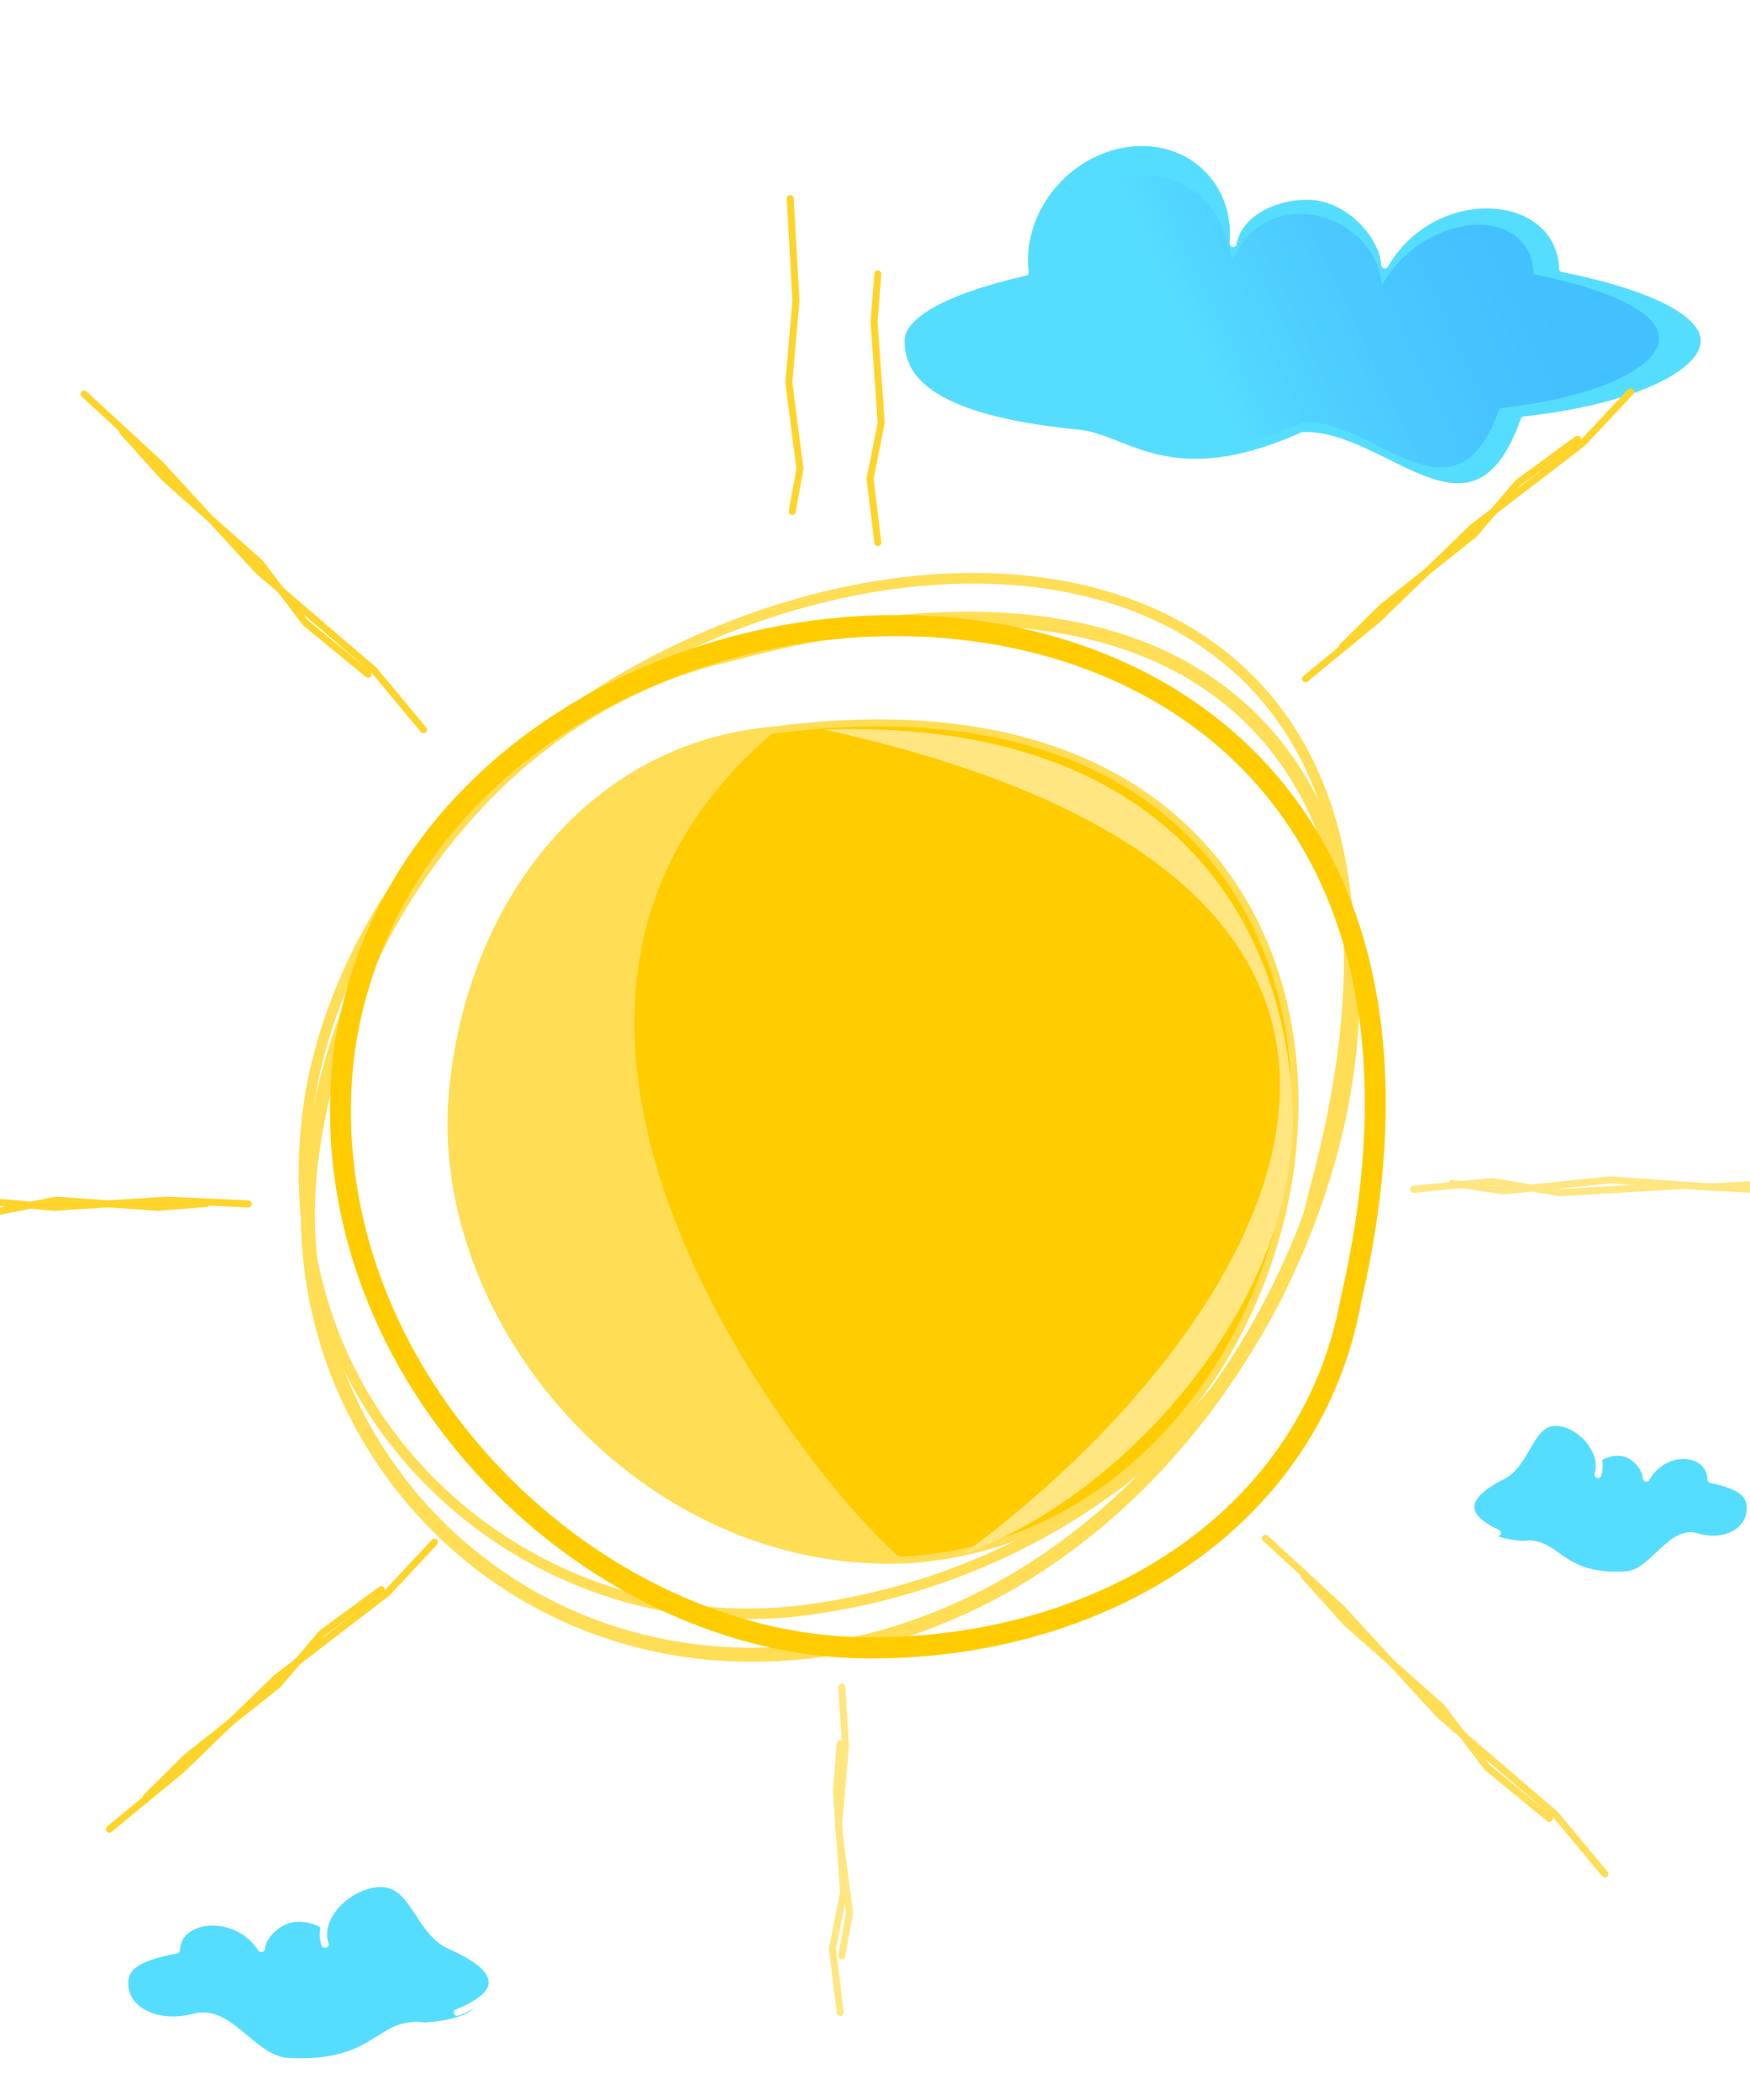 <svg id="9b8dff4b-368a-4ab8-bc0b-59c96572f6a5" data-name="Layer 1" version="1.1" viewBox="0 0 250 300" xmlns="http://www.w3.org/2000/svg">
    <defs id="defs1646">
        <linearGradient id="linearGradient3666" x1="836.38" x2="762.77" y1="36.257" y2="71.338" gradientTransform="translate(-238.78 84.958)" gradientUnits="userSpaceOnUse">
            <stop id="stop3660" style="stop-color:#34aaff" offset="0"/>
            <stop id="stop3662" style="stop-color:#2a7fff;stop-opacity:0" offset="1"/>
        </linearGradient>
        <filter id="filter3684" x="-.028" y="-.068" width="1.055" height="1.136" style="color-interpolation-filters:sRGB">
            <feGaussianBlur id="feGaussianBlur3686" stdDeviation="1.839"/>
        </filter>
        <filter id="filter3704" x="-.026" y="-.015" width="1.053" height="1.029" style="color-interpolation-filters:sRGB">
            <feGaussianBlur id="feGaussianBlur3706" stdDeviation="1.131"/>
        </filter>
        <filter id="filter3716" x="-.035" y="-.02" width="1.07" height="1.04" style="color-interpolation-filters:sRGB">
            <feGaussianBlur id="feGaussianBlur3718" stdDeviation="1.535"/>
        </filter>
        <filter id="filter3744" x="-.006" y="-.006" width="1.012" height="1.013" style="color-interpolation-filters:sRGB">
            <feGaussianBlur id="feGaussianBlur3746" stdDeviation="0.596"/>
        </filter>
        <filter id="filter3756" x="-.007" y="-.007" width="1.014" height="1.014" style="color-interpolation-filters:sRGB">
            <feGaussianBlur id="feGaussianBlur3758" stdDeviation="0.666"/>
        </filter>
        <filter id="filter3764" x="-.005" y="-.005" width="1.009" height="1.01" style="color-interpolation-filters:sRGB">
            <feGaussianBlur id="feGaussianBlur3766" stdDeviation="0.458"/>
        </filter>
        <filter id="filter3776" x="-.029" y="-.03" width="1.058" height="1.059" style="color-interpolation-filters:sRGB">
            <feGaussianBlur id="feGaussianBlur3778" stdDeviation="0.666"/>
        </filter>
        <filter id="filter3780" x="-.021" y="-.021" width="1.042" height="1.043" style="color-interpolation-filters:sRGB">
            <feGaussianBlur id="feGaussianBlur3782" stdDeviation="0.666"/>
        </filter>
        <filter id="filter3784" x="-.007" y="-.182" width="1.015" height="1.364" style="color-interpolation-filters:sRGB">
            <feGaussianBlur id="feGaussianBlur3786" stdDeviation="0.186"/>
        </filter>
        <filter id="filter3788" x="-.005" y="-.182" width="1.011" height="1.364" style="color-interpolation-filters:sRGB">
            <feGaussianBlur id="feGaussianBlur3790" stdDeviation="0.186"/>
        </filter>
        <filter id="filter3792" x="-.018" y="-.02" width="1.036" height="1.041" style="color-interpolation-filters:sRGB">
            <feGaussianBlur id="feGaussianBlur3794" stdDeviation="0.392"/>
        </filter>
        <filter id="filter3796" x="-.013" y="-.015" width="1.026" height="1.03" style="color-interpolation-filters:sRGB">
            <feGaussianBlur id="feGaussianBlur3798" stdDeviation="0.392"/>
        </filter>
        <filter id="filter3800" x="-.137" y="-.006" width="1.274" height="1.012" style="color-interpolation-filters:sRGB">
            <feGaussianBlur id="feGaussianBlur3802" stdDeviation="0.143"/>
        </filter>
        <filter id="filter3804" x="-.137" y="-.006" width="1.274" height="1.012" style="color-interpolation-filters:sRGB">
            <feGaussianBlur id="feGaussianBlur3806" stdDeviation="0.143"/>
        </filter>
        <filter id="filter3808" x="-.005" y="-.005" width="1.009" height="1.01" style="color-interpolation-filters:sRGB">
            <feGaussianBlur id="feGaussianBlur3810" stdDeviation="0.108"/>
        </filter>
        <filter id="filter3812" x="-.003" y="-.003" width="1.007" height="1.007" style="color-interpolation-filters:sRGB">
            <feGaussianBlur id="feGaussianBlur3814" stdDeviation="0.108"/>
        </filter>
        <filter id="filter3816" x="-.003" y="-.115" width="1.006" height="1.23" style="color-interpolation-filters:sRGB">
            <feGaussianBlur id="feGaussianBlur3818" stdDeviation="0.118"/>
        </filter>
        <filter id="filter3820" x="-.004" y="-.115" width="1.008" height="1.23" style="color-interpolation-filters:sRGB">
            <feGaussianBlur id="feGaussianBlur3822" stdDeviation="0.118"/>
        </filter>
        <filter id="filter3836" x="-.131" y="-.006" width="1.263" height="1.011" style="color-interpolation-filters:sRGB">
            <feGaussianBlur id="feGaussianBlur3838" stdDeviation="0.137"/>
        </filter>
        <filter id="filter3840" x="-.131" y="-.005" width="1.263" height="1.01" style="color-interpolation-filters:sRGB">
            <feGaussianBlur id="feGaussianBlur3842" stdDeviation="0.137"/>
        </filter>
    </defs>
    <title id="title1648">air support</title>
    <path id="cloud3x" d="m163.19 20.359c6.725 0.038 12.024 4.646 12.905 11.223 0.141 1.051 0.164 2.129 0.07 3.214 0.615-3.849 5.204-6.758 10.664-6.758 5.798 2.03e-4 10.81 5.722 10.989 9.834 7.087-12.207 25.017-10.838 25.403 0.492 12.838 2.573 20.238 6.348 20.236 10.323-4.6e-4 4.718-10.171 9.624-25.727 11.296-7.158 20.374-19.947 1.736-31.641 2.244-18.797 8.463-25.206 0.314-31.953-0.344-20.82-2.031-25.415-7.548-25.415-13.195-4.6e-4 -3.7 6.412-7.238 17.747-9.793-0.978-7.96 4.768-16.016 12.883-18.062 1.274-0.321 2.564-0.48 3.838-0.472z" style="fill:#5df;stop-color:#000000;stroke-linecap:round;stroke-linejoin:round;stroke-width:1;stroke:#fff"/>
    <g id="g3469" transform="matrix(.635 0 0 .642 -202.57 75.741)" style="fill:#5df;stroke-width:1.567">
        <path id="cloud4x" d="m669.56 200.64c3.85 0.022 6.885 2.736 7.389 6.61 0.081 0.619 0.094 1.254 0.04 1.893 0.352-2.267 2.98-3.98 6.106-3.98 3.32 1.2e-4 6.189 3.37 6.292 5.792 4.058-7.19 14.324-6.383 14.545 0.29 7.351 1.515 9.28 3.644 8.738 7.429-0.615 4.293-5.835 7.109-11.882 5.304-6.046-1.805-9.845 8.131-16.022 8.491-15.41 0.896-15.292-8.003-23.285-6.774-15.711-1.116-11.405-11.767-1.494-14.137-0.56-4.688 2.73-9.433 7.376-10.638 0.729-0.189 1.468-0.283 2.198-0.278z" style="fill:#5df;stop-color:#000000;stroke-linecap:round;stroke-linejoin:round;stroke-width:1.567;stroke:#fff"/>
        <path id="cloud4a" d="m655.88 223.14c-13.274-5.959-0.569-11.781 1.33-12.78 5.49-2.889 6.017-12.272 12.204-11.825 5.108 0.369 10.677 6.259 9.089 11.615" style="fill:#5df;stroke-linecap:round;stroke-linejoin:round;stroke-width:1.567px;stroke:#fff"/>
    </g>
    <path id="sunLU" transform="matrix(.635 0 0 .642 -144.67 -37.853)" d="m298.13 299.82c-13.607 72.116 47.195 125.78 111.18 117.38 53.866-7.07 102.67-42.863 114.11-92.754 55.551-199.58-197.84-156.8-225.29-24.628z" style="fill:none;filter:url(#filter3756);stop-color:#000000;stroke-linecap:square;stroke-width:2.351;stroke:#fd5"/>
    <path id="sunLD" transform="matrix(.635 0 0 .642 -144.67 -37.853)" d="m417.71 425.29c-73.562 13.34-128.3-46.268-119.74-109 7.212-52.807 43.719-100.65 94.612-111.86 203.58-54.458 159.94 193.95 25.122 220.86z" style="fill:none;filter:url(#filter3764);stop-color:#000000;stroke-linecap:square;stroke-width:3.134;stroke:#fd5"/>
    <path id="sunRU" transform="matrix(.635 0 0 .642 -144.67 -37.853)" d="m305.47 291.47c-9.973 70.784 53.448 133.54 116.94 134.17 53.448 0.529 100.39-28.623 109.32-77.304 45.475-193.34-205.47-186.23-226.25-56.865z" style="fill:none;filter:url(#filter3744);stop-color:#000000;stroke-linecap:square;stroke-width:4.701;stroke:#fc0"/>
    <path id="sunRD" d="m129.45 222.84c-37.748 1.568-67.647-34.004-64.835-66.505 2.362-27.363 20.024-49.92 46.086-52.056 104.01-13.607 87.87 114.39 18.753 118.56z" style="fill:#fc0;stop-color:#000000;stroke-linecap:square;stroke-width:1;stroke:#fd5"/>
    <path id="ray1a" transform="matrix(.635 0 0 .642 -144.67 -37.853)" d="m425.32 119.93-0.854 10.636 1.61 22.466-2.509 12.465 1.753 14.214" style="fill:none;filter:url(#filter3836);stroke-linecap:round;stroke-linejoin:round;stroke-width:1.567px;stroke:#ffd42a"/>
    <path id="ray1b" transform="matrix(.635 0 0 .642 -156.67 -37.853)" d="m424.5 103.16 1.291 22.778-1.609 18.083 2.509 19.296-1.753 9.441" style="fill:none;filter:url(#filter3840);stroke-linecap:round;stroke-linejoin:round;stroke-width:1.567px;stroke:#ffd42a"/>
    <path id="ray3a" transform="matrix(.635 0 0 .642 -144.67 -37.853)" d="m634.22 324.27-27.593-1.506-27.778 1.578-15.413-2.46-17.575 1.719" style="fill:none;filter:url(#filter3816);opacity:.998;stroke-linecap:round;stroke-width:1.567px;stroke:#ffe680"/>
    <path id="ray3b" transform="matrix(.635 0 0 .642 -144.67 -37.853)" d="m628.45 322.24-16.025 0.837-22.359-1.578-23.859 2.46-11.674-1.719" style="fill:none;filter:url(#filter3820);opacity:.998;stroke-linecap:round;stroke-linejoin:round;stroke-width:1.567px;stroke:#ffe680"/>
    <path id="ray4a" transform="matrix(.635 0 0 .642 -144.67 -37.853)" d="m521.17 409.57 9.387 10.323 21.6 18.974 10.217 13.349 14.048 11.396" style="fill:none;filter:url(#filter3808);stroke-linecap:round;stroke-linejoin:round;stroke-width:1.567px;stroke:#fd5"/>
    <path id="ray4b" transform="matrix(.635 0 0 .642 -144.67 -37.853)" d="m512.51 401.25 17.001 15.487 22.265 23.931 25.955 22.031 11.15 13.251" style="fill:none;filter:url(#filter3812);stroke-linecap:round;stroke-linejoin:round;stroke-width:1.567px;stroke:#fd5"/>
    <path id="ray5a" transform="matrix(.635 0 0 .642 -144.67 -37.853)" d="m416.85 446.99-0.854 10.636 1.61 22.466-2.509 12.465 1.753 14.214" style="fill:none;filter:url(#filter3800);opacity:.999;stroke-linecap:round;stroke-linejoin:round;stroke-width:1.567px;stroke:#ffe680"/>
    <path id="ray5b" transform="matrix(.635 0 0 .642 -144.67 -37.853)" d="m417.2 434.37 0.854 12.961-1.61 18.083 2.509 19.296-1.753 9.441" style="fill:none;filter:url(#filter3804);opacity:.999;stroke-linecap:round;stroke-linejoin:round;stroke-width:1.567px;stroke:#ffe680"/>
    <path id="ray6a" transform="matrix(.635 0 0 .642 -144.67 -37.853)" d="m260.72 458.86 9.015-8.835 20.633-16.194 9.861-11.444 13.398-9.715" style="fill:none;filter:url(#filter3792);stroke-linecap:round;stroke-linejoin:round;stroke-width:1.567px;stroke:#ffd42a"/>
    <path id="ray6b" transform="matrix(.635 0 0 .642 -144.67 -37.853)" d="m252.44 465.97 16.253-13.224 21.371-20.475 24.776-18.794 10.732-11.35" style="fill:none;filter:url(#filter3796);stroke-linecap:round;stroke-linejoin:round;stroke-width:1.567px;stroke:#ffd42a"/>
    <path id="ray7a" transform="matrix(.635 0 0 .642 -144.67 -37.853)" d="m274.18 326.77-10.85 0.837-22.916-1.578-12.715 2.46-14.499-1.719" style="fill:none;filter:url(#filter3784);stroke-linecap:round;stroke-linejoin:round;stroke-width:1.567px;stroke:#ffd42a"/>
    <path id="ray7b" transform="matrix(.635 0 0 .642 -144.67 -37.853)" d="m283.67 326.86-18.274-0.837-25.497 1.578-27.206-2.46-13.312 1.719" style="fill:none;filter:url(#filter3788);stroke-linecap:round;stroke-linejoin:round;stroke-width:1.567px;stroke:#ffd42a"/>
    <path id="path3471" transform="matrix(.635 0 0 .642 -144.67 -37.853)" d="m255.39 154.95 9.387 10.323 21.6 18.974 10.217 13.349 14.049 11.396" style="fill:none;filter:url(#filter3776);stroke-linecap:round;stroke-linejoin:round;stroke-width:1.567px;stroke:#ffd42a"/>
    <path id="path3473" transform="matrix(.635 0 0 .642 -144.67 -37.853)" d="m246.73 146.63 17.001 15.487 22.265 23.931 25.955 22.031 11.15 13.251" style="fill:none;filter:url(#filter3780);stroke-linecap:round;stroke-linejoin:round;stroke-width:1.567px;stroke:#ffd42a"/>
    <g id="g3598" transform="matrix(-.836 0 0 .747 613.66 120.81)" style="fill:#5df;stroke-width:1.266">
        <path id="path3592" d="m669.56 200.64c3.85 0.022 6.885 2.736 7.389 6.61 0.081 0.619 0.094 1.254 0.04 1.893 0.352-2.267 2.98-3.98 6.106-3.98 3.32 1.2e-4 6.189 3.37 6.292 5.792 4.058-7.19 14.324-6.383 14.545 0.29 7.351 1.515 9.28 3.644 8.738 7.429-0.615 4.293-5.835 7.109-11.882 5.304-6.046-1.805-9.845 8.131-16.022 8.491-15.41 0.896-15.292-8.003-23.285-6.774-15.711-1.116-11.405-11.767-1.494-14.137-0.56-4.688 2.73-9.433 7.376-10.638 0.729-0.189 1.468-0.283 2.198-0.278z" style="fill:#5df;stop-color:#000000;stroke-linecap:round;stroke-linejoin:round;stroke-width:1.266;stroke:#fff"/>
        <path id="path3594" d="m655.88 223.14c-13.274-5.959-0.569-11.781 1.33-12.78 5.49-2.889 6.017-12.272 12.204-11.825 5.108 0.369 10.677 6.259 9.089 11.615" style="fill:#5df;stroke-linecap:round;stroke-linejoin:round;stroke-width:1.266px;stroke:#fff"/>
    </g>
    <path id="path3600" transform="matrix(.635 0 0 .642 -144.67 -37.853)" d="m431.84 406.37c-59.467 2.444-106.57-53.006-102.14-103.67 3.721-42.654 31.545-77.816 72.604-81.146-83.893 69.664 24.472 184.82 29.543 184.82z" style="fill:#fd5;filter:url(#filter3704);stop-color:#000000;stroke-width:1.567"/>
    <path id="path3602" transform="matrix(.635 0 0 .642 -144.67 -37.853)" d="m413.26 221.3c73.598-2.439 102.95 38.515 105.32 83.19 2.271 42.662-36.806 87.191-74.125 100.35 64.751-46.944 134.26-147.36-31.2-183.54z" style="fill:#ffe680;filter:url(#filter3716);stop-color:#000000;stroke-width:1.567"/>
    <path id="path3658" transform="matrix(.635 0 0 .642 -156.67 -37.853)" d="m523.92 117.05c7.736-17.903 32.17-10.708 33.665 5.348 9.882-16.828 33.633-18.025 34.171-2.405 17.903 3.547 28.222 8.751 28.219 14.231-6.4e-4 6.504-14.184 13.266-35.877 15.572-9.981 28.087-27.816 2.393-44.124 3.093-26.212 11.666-35.15 0.433-44.559-0.475-29.033-2.8-35.441-10.405-35.442-18.19-6.4e-4 -5.1 8.942-9.978 24.749-13.5 0.796-27.894 34.818-31.332 39.197-3.673z" style="fill:url(#linearGradient3666);filter:url(#filter3684);opacity:.762;stop-color:#000000;stroke-width:1.567"/>
    <path id="path3824" transform="matrix(.635 0 0 .642 -144.67 -37.853)" d="m529.8 202.89 9.015-8.835 20.633-16.194 9.861-11.444 13.398-9.715" style="fill:none;filter:url(#filter3792);stroke-linecap:round;stroke-linejoin:round;stroke-width:1.567px;stroke:#ffd42a"/>
    <path id="path3826" transform="matrix(.635 0 0 .642 -144.67 -37.853)" d="m521.53 210 16.253-13.224 21.371-20.475 24.776-18.794 10.732-11.35" style="fill:none;filter:url(#filter3796);stroke-linecap:round;stroke-linejoin:round;stroke-width:1.567px;stroke:#ffd42a"/>
</svg>
